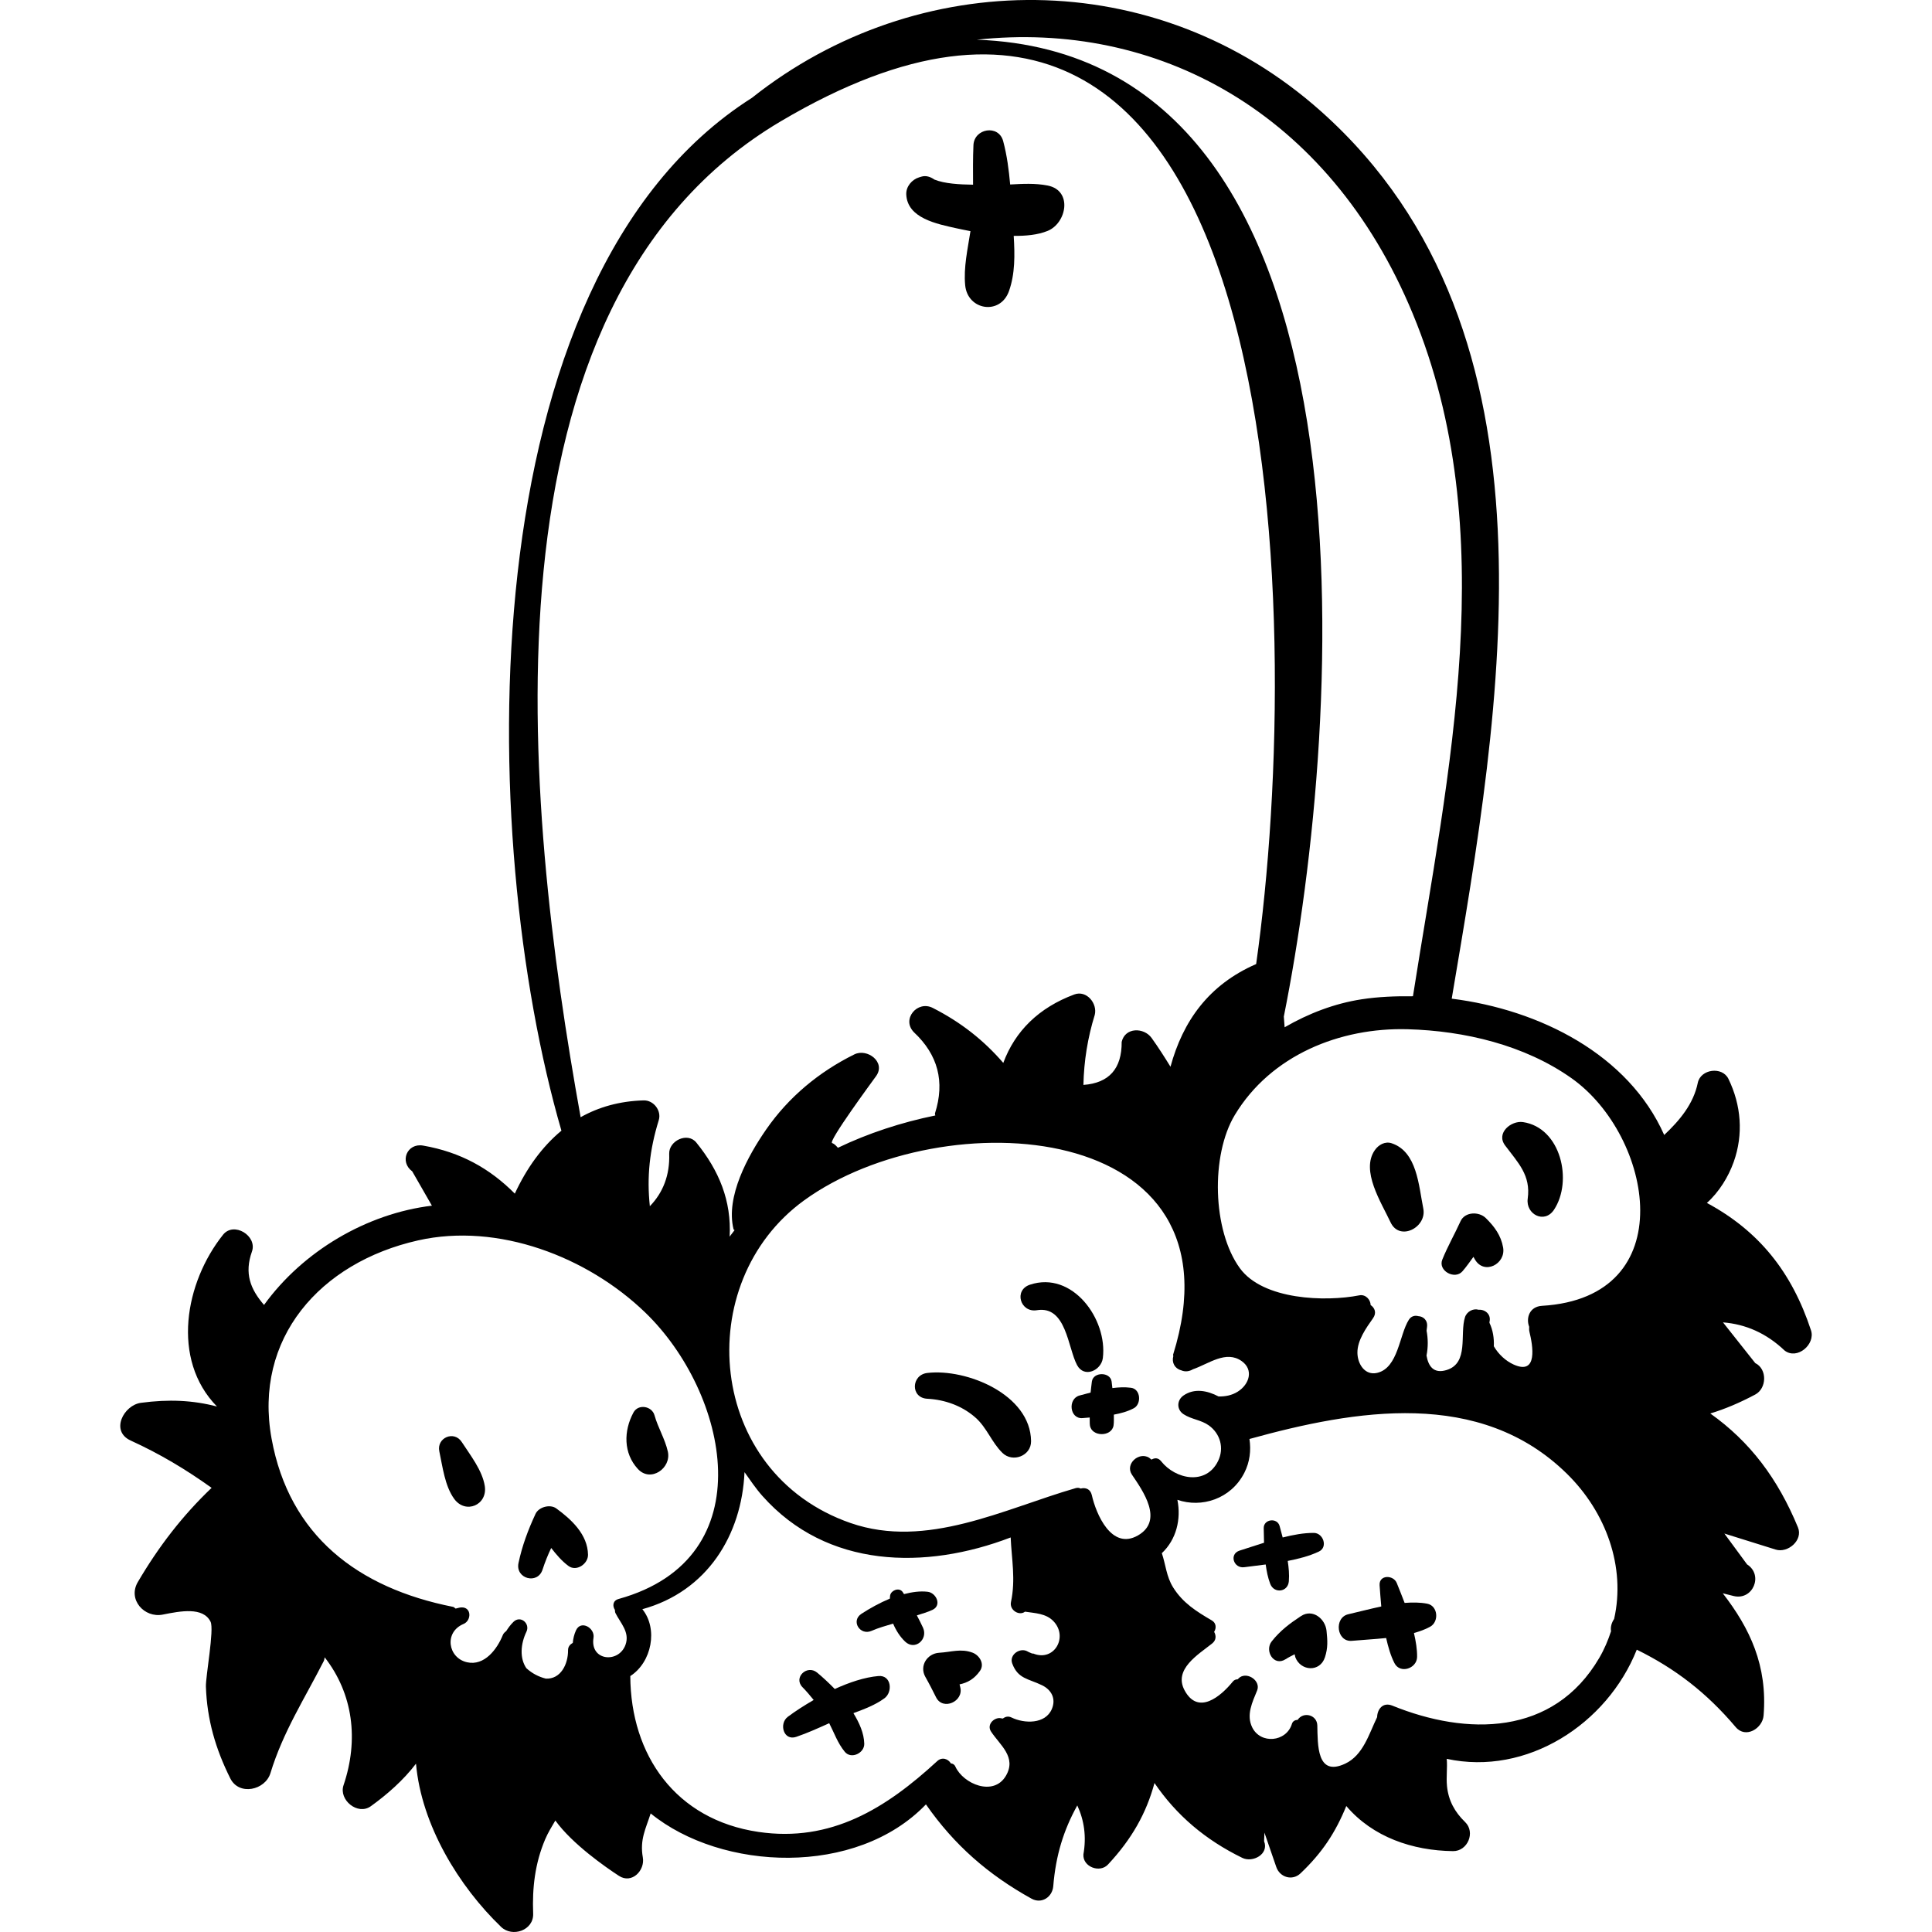 <?xml version="1.0" encoding="iso-8859-1"?>
<!-- Generator: Adobe Illustrator 18.0.0, SVG Export Plug-In . SVG Version: 6.00 Build 0)  -->
<!DOCTYPE svg PUBLIC "-//W3C//DTD SVG 1.1//EN" "http://www.w3.org/Graphics/SVG/1.1/DTD/svg11.dtd">
<svg version="1.1" id="Capa_1" xmlns="http://www.w3.org/2000/svg" xmlns:xlink="http://www.w3.org/1999/xlink" x="0px" y="0px"
	 viewBox="0 0 274.209 274.209" style="enable-background:new 0 0 274.209 274.209;" xml:space="preserve">
<g>
	<path d="M257.036,188.813c-2.735-8.299-7.385-14.092-14.776-18.081c1.735-1.554,3.053-3.71,3.801-5.804
		c1.404-3.93,1.073-8.084-0.747-11.81c-0.878-1.799-3.947-1.39-4.346,0.568c-0.612,3.002-2.583,5.348-4.767,7.402
		c-5.061-11.407-17.633-17.777-30.158-19.347c6.946-41.174,16.639-94.549-18.532-125.923c-23.526-20.985-57.363-20.543-80.793-1.928
		C66.113,39.662,67.661,119.103,79.683,160.477c-2.779,2.301-4.965,5.372-6.614,8.936c-3.549-3.57-7.703-5.895-13.02-6.82
		c-2.279-0.397-3.393,2.293-1.542,3.658c0.931,1.624,1.863,3.248,2.795,4.871c-9.22,1.11-18.29,6.426-23.828,14.089
		c-1.95-2.262-2.813-4.475-1.716-7.578c0.789-2.233-2.573-4.302-4.101-2.387c-5.384,6.749-7.425,17.677-0.861,24.382
		c-3.428-0.897-6.837-1.053-10.797-0.525c-2.431,0.325-4.392,4.013-1.45,5.354c4.152,1.892,7.856,4.114,11.485,6.714
		c-4.142,3.951-7.507,8.315-10.476,13.374c-1.463,2.494,0.942,5.133,3.547,4.613c2.502-0.499,5.726-1.126,6.781,1.017
		c0.537,1.092-0.71,7.792-0.662,9.206c0.16,4.71,1.374,8.845,3.461,13.027c1.25,2.506,4.957,1.673,5.697-0.744
		c1.794-5.867,4.838-10.546,7.567-15.906c0.094-0.185,0.082-0.357,0.131-0.538c4.032,5.171,4.865,11.697,2.677,18.16
		c-0.704,2.08,2.009,4.319,3.873,2.977c2.299-1.654,4.621-3.685,6.412-6.038c0.773,8.731,6.082,17.397,12.075,23.164
		c1.602,1.541,4.647,0.49,4.554-1.886c-0.145-3.664,0.262-7.143,1.702-10.538c0.401-0.946,0.933-1.803,1.445-2.674
		c2.424,3.366,7.201,6.663,9.024,7.854c1.837,1.2,3.72-0.774,3.394-2.609c-0.455-2.553,0.433-4.108,1.112-6.249
		c10.096,8.204,29.193,9.005,39.07-1.283c4.011,5.764,8.839,9.976,14.983,13.379c1.44,0.798,2.962-0.231,3.088-1.772
		c0.358-4.375,1.457-7.939,3.41-11.46c0.984,2.128,1.312,4.433,0.869,6.946c-0.122,1.767,2.318,2.693,3.486,1.444
		c3.398-3.635,5.45-7.307,6.601-11.571c3.116,4.574,7.201,8.056,12.471,10.628c1.458,0.711,3.819-0.511,3.085-2.372
		c0.017-0.404,0.034-0.808,0.051-1.212c0.558,1.624,1.126,3.245,1.679,4.871c0.5,1.47,2.274,2.016,3.439,0.908
		c3.088-2.932,4.965-5.796,6.499-9.558c3.763,4.423,9.411,6.332,15.146,6.402c2.077,0.025,3.221-2.679,1.712-4.133
		c-1.464-1.411-2.365-3.051-2.566-5.094c-0.132-1.335,0.078-2.585-0.039-3.871c11.354,2.457,22.763-4.911,26.975-15.495
		c5.478,2.695,9.913,6.111,14.046,10.995c1.412,1.669,3.803,0.176,3.951-1.637c0.576-7.085-1.937-12.384-5.792-17.359
		c0.519,0.122,1.032,0.27,1.552,0.389c2.726,0.652,4.26-2.983,1.894-4.493c-1.073-1.458-2.145-2.917-3.217-4.376
		c2.429,0.758,4.855,1.522,7.285,2.277c1.714,0.532,3.913-1.321,3.155-3.155c-2.863-6.928-6.794-12.15-12.439-16.161
		c2.105-0.643,4.146-1.506,6.378-2.691c1.641-0.871,1.729-3.617,0-4.463c-1.526-1.926-3.052-3.852-4.578-5.778
		c3.21,0.254,6.145,1.523,8.753,4.003C255.079,193.043,257.692,190.807,257.036,188.813z M200.515,44.532
		c12.8,30.915,5.016,65.076,0.025,96.868c-2.489-0.03-4.942,0.07-7.274,0.428c-3.862,0.593-7.561,2.017-10.939,3.974
		c-0.038-0.507-0.076-1.014-0.114-1.521c8.495-42.352,14.866-136.485-43.567-138.647C164.011,2.894,188.572,15.687,200.515,44.532z
		 M110.8,17.224c72.404-42.832,74.505,70.121,67.486,119.604c-6.754,2.939-10.402,8.124-12.159,14.574
		c-0.846-1.377-1.715-2.739-2.678-4.083c-1.083-1.511-3.762-1.549-4.249,0.555c0.027,3.803-1.783,5.84-5.43,6.109
		c0.071-3.396,0.607-6.708,1.607-9.934c0.415-1.615-1.15-3.557-2.904-2.904c-5.048,1.88-8.408,5.208-10.077,9.714
		c-2.769-3.204-5.994-5.763-10.014-7.807c-2.184-1.11-4.475,1.611-2.669,3.459c3.419,3.192,4.417,7.024,2.993,11.497
		c-0.031,0.115,0.039,0.202,0.041,0.31c-4.827,0.982-9.557,2.536-13.823,4.588c-0.233-0.255-0.439-0.531-0.824-0.672
		c-0.588-0.217,5.671-8.704,6.244-9.502c1.427-1.987-1.258-3.985-3.083-3.083c-5.016,2.48-9.33,6.054-12.525,10.668
		c-2.564,3.703-5.776,9.523-4.622,14.155c0.02,0.078,0.105,0.063,0.143,0.123c-0.219,0.315-0.49,0.612-0.698,0.93
		c0.273-5.091-1.499-9.38-4.73-13.363c-1.246-1.536-3.912-0.252-3.849,1.594c0.104,3.007-0.868,5.513-2.747,7.441
		c-0.441-4.122-0.05-7.957,1.264-12.204c0.42-1.357-0.729-2.854-2.144-2.814c-3.435,0.097-6.395,0.955-8.944,2.387
		C74.422,114.231,66.906,43.189,110.8,17.224z M87.272,228.488c0.028,0.15-0.004,0.29,0.073,0.445
		c0.711,1.428,2.076,2.717,1.433,4.511c-0.96,2.678-5.077,2.297-4.541-0.997c0.225-1.383-1.795-2.575-2.488-1.049
		c-0.271,0.597-0.402,1.191-0.453,1.774c-0.371,0.205-0.675,0.533-0.672,1.029c0.017,2.006-1.051,4.15-3.153,4.044
		c-0.997-0.248-1.934-0.721-2.767-1.48c-0.977-1.431-0.812-3.459,0.012-5.174c0.556-1.159-0.834-2.37-1.829-1.411
		c-0.421,0.406-0.749,0.86-1.045,1.326c-0.189,0.143-0.374,0.299-0.475,0.549c-0.79,1.973-2.595,4.43-5.079,3.87
		c-2.708-0.61-3.304-4.265-0.493-5.44c1.135-0.475,1.156-2.412-0.318-2.347c-0.295,0.013-0.536,0.116-0.809,0.167
		c-0.136-0.072-0.189-0.209-0.367-0.244c-13.489-2.668-23.255-10.086-25.76-23.896c-2.567-14.152,6.831-24.973,20.797-28.117
		c11.353-2.556,24.03,2.319,32.23,10.227c11.748,11.33,17.096,34.882-3.764,40.664C86.954,227.175,86.913,227.943,87.272,228.488z
		 M147.893,239.186c1.323,0.641,2.022,1.897,1.395,3.376c-0.924,2.177-3.922,2.079-5.714,1.206c-0.501-0.244-0.91-0.105-1.233,0.143
		c-0.204-0.007-0.367-0.087-0.586-0.064c-0.887,0.094-1.675,1.029-1.097,1.911c1.259,1.923,3.674,3.624,2.106,6.288
		c-1.745,2.964-6.035,1.167-7.169-1.316c-0.145-0.319-0.383-0.426-0.635-0.45c-0.384-0.636-1.242-0.969-1.942-0.324
		c-7.248,6.678-15.049,11.574-25.383,10.046c-11.75-1.737-18.124-10.886-18.177-22.118c3.06-1.965,3.96-6.723,1.712-9.49
		c9.205-2.527,14.106-10.531,14.499-19.45c0.814,1.134,1.576,2.289,2.533,3.367c9.172,10.332,23.178,10.53,35.243,5.899
		c0.132,3.065,0.726,5.961,0.043,9.165c-0.247,1.154,1.179,2.013,1.991,1.369c1.429,0.223,2.967,0.234,4.038,1.352
		c2.136,2.231,0.102,5.795-2.862,4.592c-0.055-0.023-0.092,0.018-0.145,0.004c-0.215-0.1-0.441-0.166-0.647-0.29
		c-1.055-0.635-2.662,0.435-2.199,1.691C144.47,238.288,145.946,238.241,147.893,239.186z M163.428,207.164
		c-0.125-0.085-0.219-0.203-0.349-0.281c-1.463-0.872-3.436,0.922-2.421,2.421c1.552,2.292,4.558,6.507,0.84,8.626
		c-3.751,2.138-5.937-3.073-6.533-5.719c-0.202-0.896-0.92-1.121-1.583-0.941c-0.194-0.104-0.436-0.14-0.716-0.059
		c-10.17,2.943-21.142,8.695-31.936,4.956c-20.493-7.1-22.703-34.135-6.594-45.804c19.623-14.215,62.829-11.645,52.367,21.893
		c-0.026,0.082,0.037,0.141,0.024,0.22c-0.249,0.911,0.205,1.762,1.11,2.006c0.565,0.257,1.161,0.169,1.68-0.142
		c2.244-0.772,4.684-2.741,6.917-1.158c1.733,1.229,1.091,3.305-0.574,4.345c-0.835,0.521-1.766,0.692-2.71,0.673
		c-1.618-0.85-3.439-1.195-4.966-0.144c-0.972,0.669-1.011,2.003,0,2.664c1.13,0.739,2.492,0.803,3.585,1.588
		c1.621,1.163,2.212,3.22,1.312,5.058c-1.711,3.493-6.048,2.604-8.086,0.023C164.377,206.861,163.858,206.908,163.428,207.164z
		 M229.092,229.779c-0.363,0.536-0.54,1.155-0.435,1.737c-0.42,1.283-0.949,2.552-1.669,3.784
		c-6.514,11.144-18.838,11.057-29.373,6.781c-1.34-0.544-2.136,0.505-2.16,1.631c-1.156,2.38-1.973,5.4-4.528,6.603
		c-4.068,1.915-3.892-2.716-3.962-5.428c-0.038-1.504-1.975-2.015-2.791-0.786c-0.343,0.006-0.69,0.166-0.812,0.566
		c-0.791,2.596-4.452,2.92-5.638,0.499c-0.87-1.776,0.021-3.571,0.697-5.232c0.547-1.343-1.302-2.646-2.444-1.879
		c-0.122,0.082-0.205,0.201-0.319,0.29c-0.249,0.002-0.493,0.084-0.688,0.325c-1.712,2.107-4.913,4.816-6.839,1.248
		c-1.622-3.005,1.95-5.09,3.915-6.664c0.587-0.47,0.574-1.113,0.276-1.644c0.327-0.52,0.313-1.247-0.327-1.621
		c-2.19-1.28-4.111-2.478-5.494-4.689c-0.967-1.545-1.056-3.261-1.604-4.856c2.068-1.945,2.759-4.829,2.209-7.576
		c3.423,1.186,7.595-0.102,9.501-3.831c0.779-1.524,0.974-3.192,0.726-4.802c15.045-4.161,32.717-7.203,45.07,4.945
		C227.957,214.639,230.756,222.4,229.092,229.779z M218.855,185.336c-1.776,0.106-2.299,1.731-1.818,2.973
		c-0.013,0.231-0.024,0.464,0.04,0.729c0.463,1.897,1.239,6.193-2.231,4.637c-1.148-0.515-2.171-1.468-2.827-2.6
		c0.049-1.156-0.127-2.286-0.617-3.321c0.01-0.046-0.009-0.093,0.002-0.139c0.271-1.09-0.653-1.792-1.542-1.722
		c-0.769-0.233-1.674,0.256-1.934,1.052c-0.776,2.377,0.598,6.518-2.616,7.504c-1.851,0.568-2.591-0.563-2.847-2.059
		c0.238-1.193,0.225-2.379,0.009-3.52c0.021-0.178,0.042-0.371,0.062-0.519c0.132-0.969-0.531-1.516-1.235-1.551
		c-0.478-0.134-1.01-0.011-1.341,0.51c-1.367,2.146-1.495,6.821-4.486,7.539c-1.747,0.42-2.796-1.256-2.816-2.84
		c-0.023-1.767,1.239-3.532,2.221-4.92c0.535-0.755,0.238-1.468-0.344-1.864c-0.019-0.761-0.706-1.555-1.612-1.377
		c-4.796,0.941-13.654,0.668-16.947-3.85c-3.908-5.359-4.149-16.046-0.729-21.731c5.118-8.507,14.946-12.456,24.549-12.187
		c8.076,0.225,16.589,2.245,23.242,6.945C234.603,161.194,238.884,184.144,218.855,185.336z"/>
	<path d="M186.473,217.565c-1.449-0.007-2.938,0.277-4.423,0.65c-0.145-0.541-0.292-1.08-0.432-1.617
		c-0.323-1.242-2.295-1.004-2.258,0.306c0.019,0.679,0.028,1.368,0.045,2.058c-1.178,0.375-2.342,0.762-3.451,1.109
		c-1.55,0.486-0.868,2.569,0.651,2.363c0.981-0.133,2.003-0.255,3.036-0.387c0.127,0.936,0.304,1.86,0.64,2.744
		c0.542,1.424,2.518,1.195,2.645-0.358c0.079-0.971-0.013-1.932-0.158-2.889c1.548-0.3,3.063-0.687,4.423-1.33
		C188.512,219.589,187.805,217.571,186.473,217.565z"/>
	<path d="M202.567,227.613c-1.022-0.199-2.107-0.195-3.21-0.111c-0.375-0.986-0.757-1.945-1.114-2.825
		c-0.478-1.18-2.544-1.194-2.436,0.33c0.067,0.944,0.141,1.96,0.237,2.998c-1.62,0.346-3.221,0.769-4.678,1.104
		c-2.071,0.477-1.673,3.97,0.51,3.773c1.484-0.134,3.175-0.224,4.86-0.398c0.287,1.273,0.638,2.504,1.179,3.563
		c0.804,1.575,3.185,0.765,3.213-0.87c0.018-1.087-0.179-2.238-0.446-3.4c0.821-0.235,1.613-0.512,2.311-0.902
		C204.269,230.162,204.098,227.911,202.567,227.613z"/>
	<path d="M188.275,231.457c-0.17-1.685-1.962-3.181-3.63-2.083c-1.604,1.056-2.941,2.059-4.148,3.581
		c-1.053,1.328,0.279,3.615,1.961,2.542c0.429-0.274,0.862-0.484,1.294-0.706c0.045,0.147,0.037,0.277,0.096,0.43
		c0.761,1.976,3.5,2.15,4.2,0C188.488,233.871,188.417,232.867,188.275,231.457z"/>
	<path d="M210.871,172.872c-0.958-0.939-2.956-0.91-3.579,0.461c-0.833,1.834-1.833,3.574-2.587,5.444
		c-0.64,1.587,1.777,2.903,2.856,1.663c0.568-0.652,1.058-1.361,1.566-2.055c0.068,0.123,0.13,0.237,0.202,0.362
		c1.308,2.267,4.422,0.661,4.008-1.69C213.036,175.34,212.103,174.079,210.871,172.872z"/>
	<path d="M202.009,171.53c-0.661-3.29-0.882-8.072-4.497-9.269c-0.937-0.31-1.854,0.225-2.374,0.966
		c-2.05,2.92,0.903,7.429,2.227,10.261C198.648,176.233,202.544,174.194,202.009,171.53z"/>
	<path d="M216.162,159.259c-1.669-0.247-3.871,1.537-2.545,3.311c1.856,2.482,3.668,4.229,3.212,7.554
		c-0.304,2.214,2.374,3.628,3.732,1.574C223.26,167.613,221.538,160.054,216.162,159.259z"/>
	<path d="M131.611,194.865c-2.295,0.27-2.408,3.536,0,3.66c2.493,0.128,4.925,0.995,6.818,2.656c1.654,1.45,2.31,3.539,3.857,5.039
		c1.455,1.41,4.077,0.41,4.054-1.679C146.264,197.921,137.185,194.208,131.611,194.865z"/>
	<path d="M146.171,182.34c-2.326,0.779-1.358,4.001,0.997,3.617c4.172-0.681,4.373,5.287,5.695,7.783
		c1.01,1.905,3.446,0.763,3.664-0.992C157.215,187.219,152.2,180.322,146.171,182.34z"/>
	<path d="M160.538,196.97c-0.912-0.124-1.789-0.069-2.658,0.042c-0.042-0.313-0.065-0.624-0.109-0.938
		c-0.197-1.387-2.603-1.387-2.8,0c-0.075,0.527-0.119,1.048-0.183,1.572c-0.513,0.137-1.026,0.279-1.549,0.413
		c-1.735,0.445-1.438,3.391,0.434,3.209c0.33-0.032,0.66-0.056,0.99-0.082c0.02,0.372-0.023,0.741,0.03,1.114
		c0.237,1.661,3.117,1.662,3.355,0c0.073-0.51,0.029-1.014,0.041-1.521c0.972-0.18,1.928-0.431,2.828-0.906
		C162.031,199.284,161.918,197.157,160.538,196.97z"/>
	<path d="M124.676,237.879c-1.979,0.173-4.121,0.897-6.195,1.841c-0.841-0.862-1.7-1.66-2.503-2.326
		c-1.43-1.185-3.426,0.705-2.075,2.075c0.568,0.576,1.079,1.189,1.581,1.809c-1.328,0.774-2.596,1.581-3.668,2.386
		c-1.289,0.968-0.621,3.469,1.201,2.847c1.598-0.546,3.134-1.245,4.674-1.936c0.725,1.408,1.189,2.815,2.211,4.059
		c0.905,1.102,2.797,0.181,2.763-1.144c-0.038-1.503-0.695-2.954-1.539-4.342c1.537-0.573,3.073-1.139,4.406-2.113
		C126.736,240.155,126.528,237.718,124.676,237.879z"/>
	<path d="M131.659,225.919c-1.113-0.128-2.237,0.049-3.352,0.331c-0.075-0.102-0.137-0.232-0.214-0.33
		c-0.498-0.638-1.559-0.23-1.744,0.46c-0.045,0.167-0.022,0.343-0.051,0.513c-1.436,0.596-2.814,1.362-4.027,2.148
		c-1.554,1.007-0.21,3.14,1.42,2.429c0.994-0.434,2.035-0.72,3.069-1.03c0.407,0.961,0.972,1.859,1.708,2.556
		c1.401,1.326,3.275-0.334,2.542-1.961c-0.255-0.567-0.573-1.17-0.878-1.765c0.745-0.251,1.512-0.448,2.222-0.786
		C133.726,227.83,132.858,226.057,131.659,225.919z"/>
	<path d="M138.025,234.559c-1.654-0.613-2.994-0.082-4.719,0.018c-1.708,0.1-2.86,1.863-1.967,3.429
		c0.543,0.953,1.029,1.92,1.521,2.901c0.971,1.932,3.958,0.571,3.428-1.446c-0.035-0.132-0.062-0.265-0.097-0.397
		c1.11-0.227,2.08-0.756,2.891-1.906C139.796,236.149,139.002,234.922,138.025,234.559z"/>
	<path d="M78.954,214.09c-0.88-0.642-2.49-0.207-2.945,0.772c-1.059,2.278-1.893,4.506-2.418,6.972
		c-0.473,2.226,2.706,3.116,3.413,0.941c0.349-1.072,0.757-2.086,1.227-3.068c0.731,0.93,1.482,1.834,2.449,2.549
		c1.149,0.851,2.797-0.301,2.777-1.593C83.412,217.81,81.141,215.686,78.954,214.09z"/>
	<path d="M94.787,206.025c-0.401-1.794-1.39-3.361-1.895-5.157c-0.369-1.314-2.308-1.648-2.986-0.39
		c-1.408,2.615-1.438,5.786,0.634,8.02C92.35,210.451,95.313,208.381,94.787,206.025z"/>
	<path d="M65.533,204.659c-1.084-1.672-3.593-0.602-3.179,1.34c0.467,2.192,0.783,4.909,2.111,6.736
		c1.616,2.224,4.767,0.867,4.34-1.83C68.453,208.684,66.747,206.531,65.533,204.659z"/>
	<path d="M148.679,26.33c-1.762-0.343-3.529-0.241-5.306-0.146c-0.188-2.075-0.453-4.14-0.993-6.156
		c-0.641-2.395-4.111-1.813-4.219,0.571c-0.084,1.871-0.063,3.743-0.055,5.615c-1.915-0.028-4.021-0.135-5.484-0.728
		c-0.549-0.379-1.178-0.616-1.852-0.413c-0.103,0.031-0.206,0.062-0.309,0.093c-1.022,0.308-1.876,1.3-1.835,2.41
		c0.127,3.417,4.417,4.218,7.123,4.825c0.614,0.138,1.312,0.271,1.988,0.406c-0.396,2.563-0.992,5.159-0.748,7.686
		c0.342,3.546,4.968,4.296,6.209,0.84c0.885-2.463,0.841-5.188,0.678-7.853c1.71,0.009,3.38-0.129,4.803-0.703
		C151.395,31.679,152.283,27.031,148.679,26.33z"/>
</g>
<g>
</g>
<g>
</g>
<g>
</g>
<g>
</g>
<g>
</g>
<g>
</g>
<g>
</g>
<g>
</g>
<g>
</g>
<g>
</g>
<g>
</g>
<g>
</g>
<g>
</g>
<g>
</g>
<g>
</g>
</svg>
